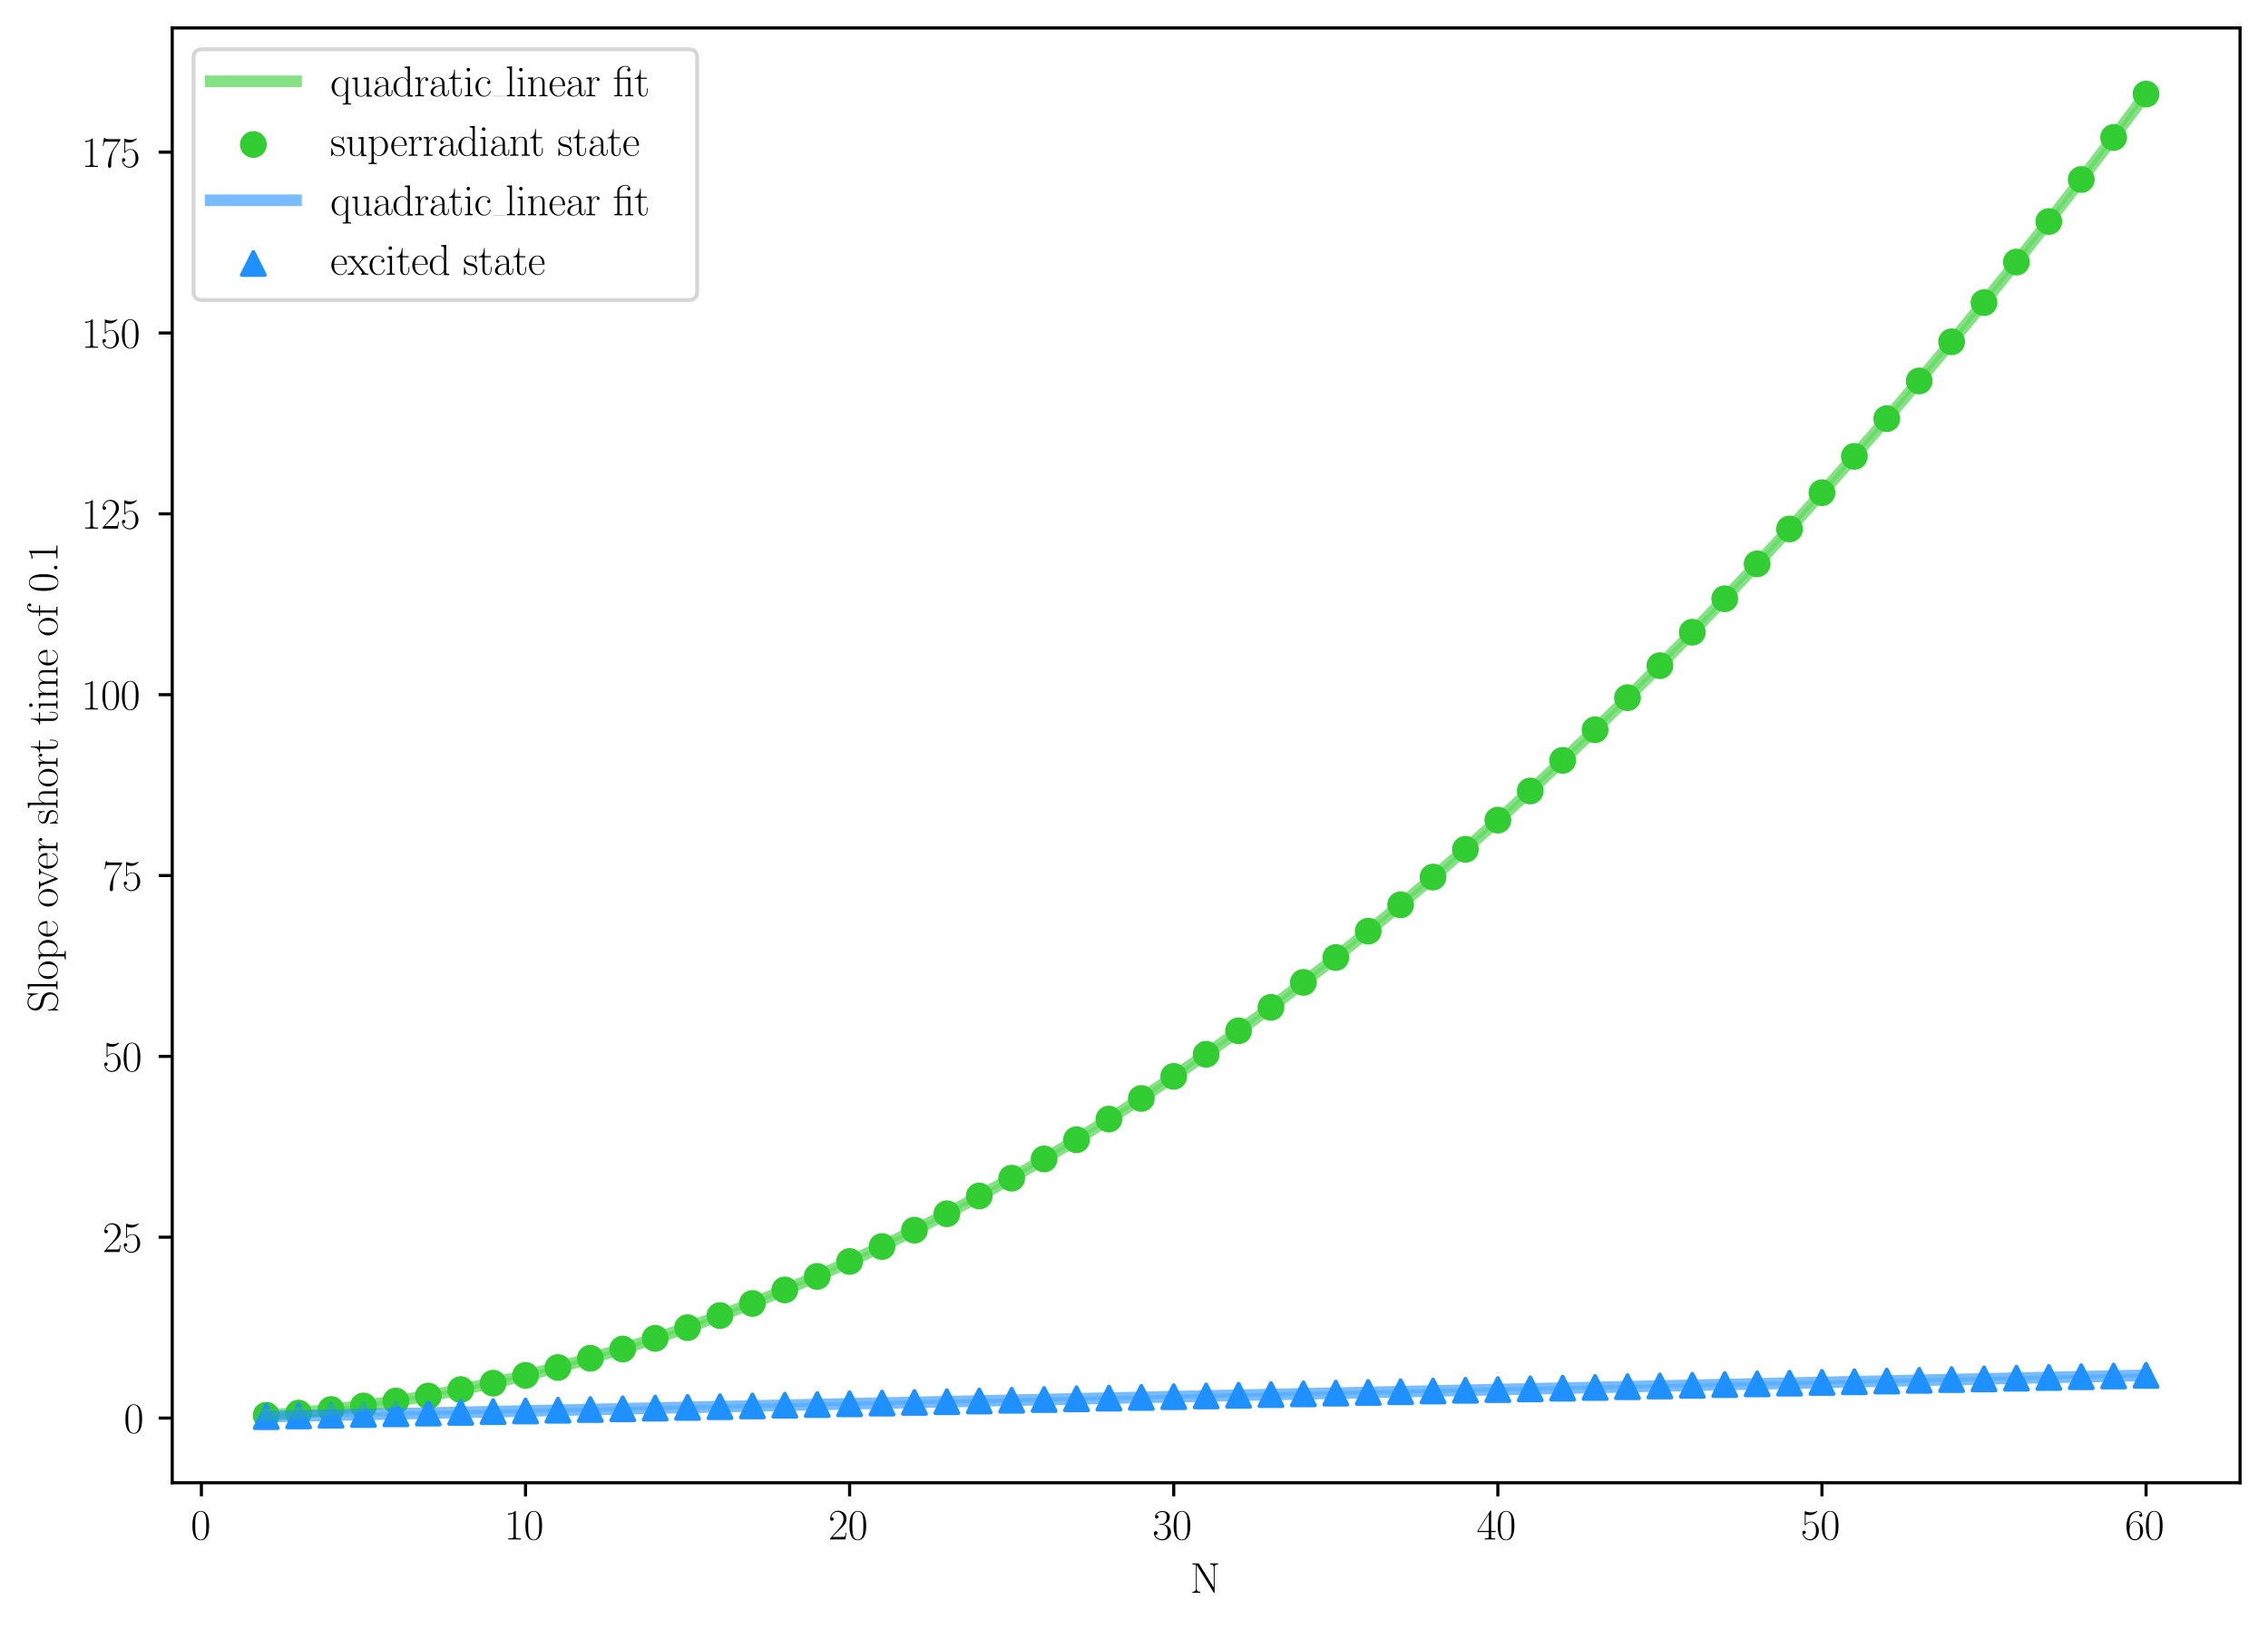 <?xml version="1.0" encoding="utf-8" standalone="no"?>
<!DOCTYPE svg PUBLIC "-//W3C//DTD SVG 1.1//EN"
  "http://www.w3.org/Graphics/SVG/1.1/DTD/svg11.dtd">
<svg xmlns:xlink="http://www.w3.org/1999/xlink" width="584.4pt" height="419.828pt" viewBox="0 0 584.4 419.828" xmlns="http://www.w3.org/2000/svg" version="1.1">
 <defs>
  <style type="text/css">*{stroke-linejoin: round; stroke-linecap: butt}</style>
 </defs>
 <g id="figure_1">
  <g id="patch_1">
   <path d="M 0 419.828 
L 584.4 419.828 
L 584.4 0 
L 0 0 
z
" style="fill: #ffffff"/>
  </g>
  <g id="axes_1">
   <g id="patch_2">
    <path d="M 44.38 382.146 
L 577.2 382.146 
L 577.2 7.2 
L 44.38 7.2 
z
" style="fill: #ffffff"/>
   </g>
   <g id="FillBetweenPolyCollection_1">
    <defs>
     <path id="mf7223b89c9" d="M 68.599 -55.085 
L 68.599 -55.087 
L 76.95 -55.727 
L 85.302 -56.549 
L 93.653 -57.556 
L 102.004 -58.746 
L 110.356 -60.119 
L 118.707 -61.677 
L 127.059 -63.417 
L 135.41 -65.341 
L 143.761 -67.449 
L 152.113 -69.74 
L 160.464 -72.215 
L 168.816 -74.873 
L 177.167 -77.715 
L 185.518 -80.74 
L 193.87 -83.949 
L 202.221 -87.342 
L 210.573 -90.918 
L 218.924 -94.677 
L 227.275 -98.62 
L 235.627 -102.747 
L 243.978 -107.057 
L 252.33 -111.551 
L 260.681 -116.228 
L 269.033 -121.089 
L 277.384 -126.133 
L 285.735 -131.361 
L 294.087 -136.772 
L 302.438 -142.367 
L 310.79 -148.146 
L 319.141 -154.108 
L 327.492 -160.253 
L 335.844 -166.582 
L 344.195 -173.095 
L 352.547 -179.791 
L 360.898 -186.671 
L 369.249 -193.734 
L 377.601 -200.981 
L 385.952 -208.411 
L 394.304 -216.025 
L 402.655 -223.822 
L 411.006 -231.803 
L 419.358 -239.968 
L 427.709 -248.316 
L 436.061 -256.847 
L 444.412 -265.563 
L 452.764 -274.461 
L 461.115 -283.543 
L 469.466 -292.809 
L 477.818 -302.258 
L 486.169 -311.891 
L 494.521 -321.708 
L 502.872 -331.708 
L 511.223 -341.891 
L 519.575 -352.258 
L 527.926 -362.809 
L 536.278 -373.543 
L 544.629 -384.46 
L 552.98 -395.561 
L 552.98 -395.55 
L 552.98 -395.55 
L 544.629 -384.449 
L 536.278 -373.532 
L 527.926 -362.798 
L 519.575 -352.247 
L 511.223 -341.88 
L 502.872 -331.697 
L 494.521 -321.697 
L 486.169 -311.881 
L 477.818 -302.248 
L 469.466 -292.799 
L 461.115 -283.533 
L 452.764 -274.451 
L 444.412 -265.553 
L 436.061 -256.838 
L 427.709 -248.306 
L 419.358 -239.958 
L 411.006 -231.794 
L 402.655 -223.813 
L 394.304 -216.016 
L 385.952 -208.402 
L 377.601 -200.972 
L 369.249 -193.725 
L 360.898 -186.662 
L 352.547 -179.782 
L 344.195 -173.086 
L 335.844 -166.574 
L 327.492 -160.245 
L 319.141 -154.099 
L 310.79 -148.138 
L 302.438 -142.359 
L 294.087 -136.764 
L 285.735 -131.353 
L 277.384 -126.126 
L 269.033 -121.081 
L 260.681 -116.221 
L 252.33 -111.544 
L 243.978 -107.05 
L 235.627 -102.74 
L 227.275 -98.614 
L 218.924 -94.671 
L 210.573 -90.911 
L 202.221 -87.336 
L 193.87 -83.943 
L 185.518 -80.735 
L 177.167 -77.709 
L 168.816 -74.868 
L 160.464 -72.21 
L 152.113 -69.735 
L 143.761 -67.444 
L 135.41 -65.337 
L 127.059 -63.413 
L 118.707 -61.673 
L 110.356 -60.116 
L 102.004 -58.742 
L 93.653 -57.553 
L 85.302 -56.547 
L 76.95 -55.724 
L 68.599 -55.085 
z
" style="stroke: #32cd32; stroke-opacity: 0.3"/>
    </defs>
    <g clip-path="url(#pefbab91ac9)">
     <use xlink:href="#mf7223b89c9" x="0" y="419.828" style="fill: #32cd32; fill-opacity: 0.3; stroke: #32cd32; stroke-opacity: 0.3"/>
    </g>
   </g>
   <g id="PathCollection_1">
    <defs>
     <path id="mcae140cbb4" d="M 0 2.958 
C 0.784 2.958 1.537 2.646 2.092 2.092 
C 2.646 1.537 2.958 0.784 2.958 0 
C 2.958 -0.784 2.646 -1.537 2.092 -2.092 
C 1.537 -2.646 0.784 -2.958 0 -2.958 
C -0.784 -2.958 -1.537 -2.646 -2.092 -2.092 
C -2.646 -1.537 -2.958 -0.784 -2.958 0 
C -2.958 0.784 -2.646 1.537 -2.092 2.092 
C -1.537 2.646 -0.784 2.958 0 2.958 
z
" style="stroke: #32cd32"/>
    </defs>
    <g clip-path="url(#pefbab91ac9)">
     <use xlink:href="#mcae140cbb4" x="68.599" y="364.736" style="fill: #32cd32; stroke: #32cd32"/>
     <use xlink:href="#mcae140cbb4" x="76.95" y="364.186" style="fill: #32cd32; stroke: #32cd32"/>
     <use xlink:href="#mcae140cbb4" x="85.302" y="363.268" style="fill: #32cd32; stroke: #32cd32"/>
     <use xlink:href="#mcae140cbb4" x="93.653" y="362.351" style="fill: #32cd32; stroke: #32cd32"/>
     <use xlink:href="#mcae140cbb4" x="102.004" y="361.067" style="fill: #32cd32; stroke: #32cd32"/>
     <use xlink:href="#mcae140cbb4" x="110.356" y="359.783" style="fill: #32cd32; stroke: #32cd32"/>
     <use xlink:href="#mcae140cbb4" x="118.707" y="358.132" style="fill: #32cd32; stroke: #32cd32"/>
     <use xlink:href="#mcae140cbb4" x="127.059" y="356.48" style="fill: #32cd32; stroke: #32cd32"/>
     <use xlink:href="#mcae140cbb4" x="135.41" y="354.463" style="fill: #32cd32; stroke: #32cd32"/>
     <use xlink:href="#mcae140cbb4" x="143.761" y="352.444" style="fill: #32cd32; stroke: #32cd32"/>
     <use xlink:href="#mcae140cbb4" x="152.113" y="350.06" style="fill: #32cd32; stroke: #32cd32"/>
     <use xlink:href="#mcae140cbb4" x="160.464" y="347.675" style="fill: #32cd32; stroke: #32cd32"/>
     <use xlink:href="#mcae140cbb4" x="168.816" y="344.923" style="fill: #32cd32; stroke: #32cd32"/>
     <use xlink:href="#mcae140cbb4" x="177.167" y="342.171" style="fill: #32cd32; stroke: #32cd32"/>
     <use xlink:href="#mcae140cbb4" x="185.518" y="339.052" style="fill: #32cd32; stroke: #32cd32"/>
     <use xlink:href="#mcae140cbb4" x="193.87" y="335.933" style="fill: #32cd32; stroke: #32cd32"/>
     <use xlink:href="#mcae140cbb4" x="202.221" y="332.448" style="fill: #32cd32; stroke: #32cd32"/>
     <use xlink:href="#mcae140cbb4" x="210.573" y="328.962" style="fill: #32cd32; stroke: #32cd32"/>
     <use xlink:href="#mcae140cbb4" x="218.924" y="325.11" style="fill: #32cd32; stroke: #32cd32"/>
     <use xlink:href="#mcae140cbb4" x="227.275" y="321.257" style="fill: #32cd32; stroke: #32cd32"/>
     <use xlink:href="#mcae140cbb4" x="235.627" y="317.038" style="fill: #32cd32; stroke: #32cd32"/>
     <use xlink:href="#mcae140cbb4" x="243.978" y="312.818" style="fill: #32cd32; stroke: #32cd32"/>
     <use xlink:href="#mcae140cbb4" x="252.33" y="308.232" style="fill: #32cd32; stroke: #32cd32"/>
     <use xlink:href="#mcae140cbb4" x="260.681" y="303.645" style="fill: #32cd32; stroke: #32cd32"/>
     <use xlink:href="#mcae140cbb4" x="269.033" y="298.692" style="fill: #32cd32; stroke: #32cd32"/>
     <use xlink:href="#mcae140cbb4" x="277.384" y="293.739" style="fill: #32cd32; stroke: #32cd32"/>
     <use xlink:href="#mcae140cbb4" x="285.735" y="288.419" style="fill: #32cd32; stroke: #32cd32"/>
     <use xlink:href="#mcae140cbb4" x="294.087" y="283.099" style="fill: #32cd32; stroke: #32cd32"/>
     <use xlink:href="#mcae140cbb4" x="302.438" y="277.411" style="fill: #32cd32; stroke: #32cd32"/>
     <use xlink:href="#mcae140cbb4" x="310.79" y="271.724" style="fill: #32cd32; stroke: #32cd32"/>
     <use xlink:href="#mcae140cbb4" x="319.141" y="265.67" style="fill: #32cd32; stroke: #32cd32"/>
     <use xlink:href="#mcae140cbb4" x="327.492" y="259.616" style="fill: #32cd32; stroke: #32cd32"/>
     <use xlink:href="#mcae140cbb4" x="335.844" y="253.195" style="fill: #32cd32; stroke: #32cd32"/>
     <use xlink:href="#mcae140cbb4" x="344.195" y="246.774" style="fill: #32cd32; stroke: #32cd32"/>
     <use xlink:href="#mcae140cbb4" x="352.547" y="239.986" style="fill: #32cd32; stroke: #32cd32"/>
     <use xlink:href="#mcae140cbb4" x="360.898" y="233.199" style="fill: #32cd32; stroke: #32cd32"/>
     <use xlink:href="#mcae140cbb4" x="369.249" y="226.044" style="fill: #32cd32; stroke: #32cd32"/>
     <use xlink:href="#mcae140cbb4" x="377.601" y="218.889" style="fill: #32cd32; stroke: #32cd32"/>
     <use xlink:href="#mcae140cbb4" x="385.952" y="211.367" style="fill: #32cd32; stroke: #32cd32"/>
     <use xlink:href="#mcae140cbb4" x="394.304" y="203.846" style="fill: #32cd32; stroke: #32cd32"/>
     <use xlink:href="#mcae140cbb4" x="402.655" y="195.957" style="fill: #32cd32; stroke: #32cd32"/>
     <use xlink:href="#mcae140cbb4" x="411.006" y="188.069" style="fill: #32cd32; stroke: #32cd32"/>
     <use xlink:href="#mcae140cbb4" x="419.358" y="179.813" style="fill: #32cd32; stroke: #32cd32"/>
     <use xlink:href="#mcae140cbb4" x="427.709" y="171.558" style="fill: #32cd32; stroke: #32cd32"/>
     <use xlink:href="#mcae140cbb4" x="436.061" y="162.935" style="fill: #32cd32; stroke: #32cd32"/>
     <use xlink:href="#mcae140cbb4" x="444.412" y="154.313" style="fill: #32cd32; stroke: #32cd32"/>
     <use xlink:href="#mcae140cbb4" x="452.764" y="145.323" style="fill: #32cd32; stroke: #32cd32"/>
     <use xlink:href="#mcae140cbb4" x="461.115" y="136.335" style="fill: #32cd32; stroke: #32cd32"/>
     <use xlink:href="#mcae140cbb4" x="469.466" y="126.978" style="fill: #32cd32; stroke: #32cd32"/>
     <use xlink:href="#mcae140cbb4" x="477.818" y="117.622" style="fill: #32cd32; stroke: #32cd32"/>
     <use xlink:href="#mcae140cbb4" x="486.169" y="107.899" style="fill: #32cd32; stroke: #32cd32"/>
     <use xlink:href="#mcae140cbb4" x="494.521" y="98.176" style="fill: #32cd32; stroke: #32cd32"/>
     <use xlink:href="#mcae140cbb4" x="502.872" y="88.085" style="fill: #32cd32; stroke: #32cd32"/>
     <use xlink:href="#mcae140cbb4" x="511.223" y="77.996" style="fill: #32cd32; stroke: #32cd32"/>
     <use xlink:href="#mcae140cbb4" x="519.575" y="67.538" style="fill: #32cd32; stroke: #32cd32"/>
     <use xlink:href="#mcae140cbb4" x="527.926" y="57.082" style="fill: #32cd32; stroke: #32cd32"/>
     <use xlink:href="#mcae140cbb4" x="536.278" y="46.258" style="fill: #32cd32; stroke: #32cd32"/>
     <use xlink:href="#mcae140cbb4" x="544.629" y="35.435" style="fill: #32cd32; stroke: #32cd32"/>
     <use xlink:href="#mcae140cbb4" x="552.98" y="24.243" style="fill: #32cd32; stroke: #32cd32"/>
    </g>
   </g>
   <g id="FillBetweenPolyCollection_2">
    <defs>
     <path id="m7faecd7634" d="M 68.599 -54.725 
L 68.599 -54.725 
L 76.95 -54.909 
L 85.302 -55.093 
L 93.653 -55.276 
L 102.004 -55.46 
L 110.356 -55.643 
L 118.707 -55.827 
L 127.059 -56.011 
L 135.41 -56.194 
L 143.761 -56.378 
L 152.113 -56.562 
L 160.464 -56.745 
L 168.816 -56.929 
L 177.167 -57.112 
L 185.518 -57.296 
L 193.87 -57.48 
L 202.221 -57.663 
L 210.573 -57.847 
L 218.924 -58.03 
L 227.275 -58.214 
L 235.627 -58.398 
L 243.978 -58.581 
L 252.33 -58.765 
L 260.681 -58.948 
L 269.033 -59.132 
L 277.384 -59.316 
L 285.735 -59.499 
L 294.087 -59.683 
L 302.438 -59.866 
L 310.79 -60.05 
L 319.141 -60.234 
L 327.492 -60.417 
L 335.844 -60.601 
L 344.195 -60.784 
L 352.547 -60.968 
L 360.898 -61.152 
L 369.249 -61.335 
L 377.601 -61.519 
L 385.952 -61.702 
L 394.304 -61.886 
L 402.655 -62.069 
L 411.006 -62.253 
L 419.358 -62.437 
L 427.709 -62.62 
L 436.061 -62.804 
L 444.412 -62.987 
L 452.764 -63.171 
L 461.115 -63.355 
L 469.466 -63.538 
L 477.818 -63.722 
L 486.169 -63.905 
L 494.521 -64.089 
L 502.872 -64.273 
L 511.223 -64.456 
L 519.575 -64.64 
L 527.926 -64.823 
L 536.278 -65.007 
L 544.629 -65.191 
L 552.98 -65.374 
L 552.98 -65.374 
L 552.98 -65.374 
L 544.629 -65.191 
L 536.278 -65.007 
L 527.926 -64.823 
L 519.575 -64.64 
L 511.223 -64.456 
L 502.872 -64.273 
L 494.521 -64.089 
L 486.169 -63.905 
L 477.818 -63.722 
L 469.466 -63.538 
L 461.115 -63.355 
L 452.764 -63.171 
L 444.412 -62.987 
L 436.061 -62.804 
L 427.709 -62.62 
L 419.358 -62.437 
L 411.006 -62.253 
L 402.655 -62.069 
L 394.304 -61.886 
L 385.952 -61.702 
L 377.601 -61.519 
L 369.249 -61.335 
L 360.898 -61.152 
L 352.547 -60.968 
L 344.195 -60.784 
L 335.844 -60.601 
L 327.492 -60.417 
L 319.141 -60.234 
L 310.79 -60.05 
L 302.438 -59.866 
L 294.087 -59.683 
L 285.735 -59.499 
L 277.384 -59.316 
L 269.033 -59.132 
L 260.681 -58.948 
L 252.33 -58.765 
L 243.978 -58.581 
L 235.627 -58.398 
L 227.275 -58.214 
L 218.924 -58.03 
L 210.573 -57.847 
L 202.221 -57.663 
L 193.87 -57.48 
L 185.518 -57.296 
L 177.167 -57.112 
L 168.816 -56.929 
L 160.464 -56.745 
L 152.113 -56.562 
L 143.761 -56.378 
L 135.41 -56.194 
L 127.059 -56.011 
L 118.707 -55.827 
L 110.356 -55.643 
L 102.004 -55.46 
L 93.653 -55.276 
L 85.302 -55.093 
L 76.95 -54.909 
L 68.599 -54.725 
z
" style="stroke: #1e90ff; stroke-opacity: 0.3"/>
    </defs>
    <g clip-path="url(#pefbab91ac9)">
     <use xlink:href="#m7faecd7634" x="0" y="419.828" style="fill: #1e90ff; fill-opacity: 0.3; stroke: #1e90ff; stroke-opacity: 0.3"/>
    </g>
   </g>
   <g id="PathCollection_2">
    <defs>
     <path id="m0bb53b92ce" d="M 0 -2.958 
L -2.958 2.958 
L 2.958 2.958 
z
" style="stroke: #1e90ff"/>
    </defs>
    <g clip-path="url(#pefbab91ac9)">
     <use xlink:href="#m0bb53b92ce" x="68.599" y="365.103" style="fill: #1e90ff; stroke: #1e90ff"/>
     <use xlink:href="#m0bb53b92ce" x="76.95" y="364.919" style="fill: #1e90ff; stroke: #1e90ff"/>
     <use xlink:href="#m0bb53b92ce" x="85.302" y="364.735" style="fill: #1e90ff; stroke: #1e90ff"/>
     <use xlink:href="#m0bb53b92ce" x="93.653" y="364.552" style="fill: #1e90ff; stroke: #1e90ff"/>
     <use xlink:href="#m0bb53b92ce" x="102.004" y="364.368" style="fill: #1e90ff; stroke: #1e90ff"/>
     <use xlink:href="#m0bb53b92ce" x="110.356" y="364.185" style="fill: #1e90ff; stroke: #1e90ff"/>
     <use xlink:href="#m0bb53b92ce" x="118.707" y="364.001" style="fill: #1e90ff; stroke: #1e90ff"/>
     <use xlink:href="#m0bb53b92ce" x="127.059" y="363.817" style="fill: #1e90ff; stroke: #1e90ff"/>
     <use xlink:href="#m0bb53b92ce" x="135.41" y="363.634" style="fill: #1e90ff; stroke: #1e90ff"/>
     <use xlink:href="#m0bb53b92ce" x="143.761" y="363.45" style="fill: #1e90ff; stroke: #1e90ff"/>
     <use xlink:href="#m0bb53b92ce" x="152.113" y="363.267" style="fill: #1e90ff; stroke: #1e90ff"/>
     <use xlink:href="#m0bb53b92ce" x="160.464" y="363.083" style="fill: #1e90ff; stroke: #1e90ff"/>
     <use xlink:href="#m0bb53b92ce" x="168.816" y="362.899" style="fill: #1e90ff; stroke: #1e90ff"/>
     <use xlink:href="#m0bb53b92ce" x="177.167" y="362.716" style="fill: #1e90ff; stroke: #1e90ff"/>
     <use xlink:href="#m0bb53b92ce" x="185.518" y="362.532" style="fill: #1e90ff; stroke: #1e90ff"/>
     <use xlink:href="#m0bb53b92ce" x="193.87" y="362.349" style="fill: #1e90ff; stroke: #1e90ff"/>
     <use xlink:href="#m0bb53b92ce" x="202.221" y="362.165" style="fill: #1e90ff; stroke: #1e90ff"/>
     <use xlink:href="#m0bb53b92ce" x="210.573" y="361.981" style="fill: #1e90ff; stroke: #1e90ff"/>
     <use xlink:href="#m0bb53b92ce" x="218.924" y="361.798" style="fill: #1e90ff; stroke: #1e90ff"/>
     <use xlink:href="#m0bb53b92ce" x="227.275" y="361.614" style="fill: #1e90ff; stroke: #1e90ff"/>
     <use xlink:href="#m0bb53b92ce" x="235.627" y="361.431" style="fill: #1e90ff; stroke: #1e90ff"/>
     <use xlink:href="#m0bb53b92ce" x="243.978" y="361.247" style="fill: #1e90ff; stroke: #1e90ff"/>
     <use xlink:href="#m0bb53b92ce" x="252.33" y="361.063" style="fill: #1e90ff; stroke: #1e90ff"/>
     <use xlink:href="#m0bb53b92ce" x="260.681" y="360.88" style="fill: #1e90ff; stroke: #1e90ff"/>
     <use xlink:href="#m0bb53b92ce" x="269.033" y="360.696" style="fill: #1e90ff; stroke: #1e90ff"/>
     <use xlink:href="#m0bb53b92ce" x="277.384" y="360.513" style="fill: #1e90ff; stroke: #1e90ff"/>
     <use xlink:href="#m0bb53b92ce" x="285.735" y="360.329" style="fill: #1e90ff; stroke: #1e90ff"/>
     <use xlink:href="#m0bb53b92ce" x="294.087" y="360.145" style="fill: #1e90ff; stroke: #1e90ff"/>
     <use xlink:href="#m0bb53b92ce" x="302.438" y="359.962" style="fill: #1e90ff; stroke: #1e90ff"/>
     <use xlink:href="#m0bb53b92ce" x="310.79" y="359.778" style="fill: #1e90ff; stroke: #1e90ff"/>
     <use xlink:href="#m0bb53b92ce" x="319.141" y="359.595" style="fill: #1e90ff; stroke: #1e90ff"/>
     <use xlink:href="#m0bb53b92ce" x="327.492" y="359.411" style="fill: #1e90ff; stroke: #1e90ff"/>
     <use xlink:href="#m0bb53b92ce" x="335.844" y="359.227" style="fill: #1e90ff; stroke: #1e90ff"/>
     <use xlink:href="#m0bb53b92ce" x="344.195" y="359.044" style="fill: #1e90ff; stroke: #1e90ff"/>
     <use xlink:href="#m0bb53b92ce" x="352.547" y="358.86" style="fill: #1e90ff; stroke: #1e90ff"/>
     <use xlink:href="#m0bb53b92ce" x="360.898" y="358.677" style="fill: #1e90ff; stroke: #1e90ff"/>
     <use xlink:href="#m0bb53b92ce" x="369.249" y="358.493" style="fill: #1e90ff; stroke: #1e90ff"/>
     <use xlink:href="#m0bb53b92ce" x="377.601" y="358.309" style="fill: #1e90ff; stroke: #1e90ff"/>
     <use xlink:href="#m0bb53b92ce" x="385.952" y="358.126" style="fill: #1e90ff; stroke: #1e90ff"/>
     <use xlink:href="#m0bb53b92ce" x="394.304" y="357.942" style="fill: #1e90ff; stroke: #1e90ff"/>
     <use xlink:href="#m0bb53b92ce" x="402.655" y="357.759" style="fill: #1e90ff; stroke: #1e90ff"/>
     <use xlink:href="#m0bb53b92ce" x="411.006" y="357.575" style="fill: #1e90ff; stroke: #1e90ff"/>
     <use xlink:href="#m0bb53b92ce" x="419.358" y="357.391" style="fill: #1e90ff; stroke: #1e90ff"/>
     <use xlink:href="#m0bb53b92ce" x="427.709" y="357.208" style="fill: #1e90ff; stroke: #1e90ff"/>
     <use xlink:href="#m0bb53b92ce" x="436.061" y="357.024" style="fill: #1e90ff; stroke: #1e90ff"/>
     <use xlink:href="#m0bb53b92ce" x="444.412" y="356.841" style="fill: #1e90ff; stroke: #1e90ff"/>
     <use xlink:href="#m0bb53b92ce" x="452.764" y="356.657" style="fill: #1e90ff; stroke: #1e90ff"/>
     <use xlink:href="#m0bb53b92ce" x="461.115" y="356.473" style="fill: #1e90ff; stroke: #1e90ff"/>
     <use xlink:href="#m0bb53b92ce" x="469.466" y="356.29" style="fill: #1e90ff; stroke: #1e90ff"/>
     <use xlink:href="#m0bb53b92ce" x="477.818" y="356.106" style="fill: #1e90ff; stroke: #1e90ff"/>
     <use xlink:href="#m0bb53b92ce" x="486.169" y="355.923" style="fill: #1e90ff; stroke: #1e90ff"/>
     <use xlink:href="#m0bb53b92ce" x="494.521" y="355.739" style="fill: #1e90ff; stroke: #1e90ff"/>
     <use xlink:href="#m0bb53b92ce" x="502.872" y="355.555" style="fill: #1e90ff; stroke: #1e90ff"/>
     <use xlink:href="#m0bb53b92ce" x="511.223" y="355.372" style="fill: #1e90ff; stroke: #1e90ff"/>
     <use xlink:href="#m0bb53b92ce" x="519.575" y="355.188" style="fill: #1e90ff; stroke: #1e90ff"/>
     <use xlink:href="#m0bb53b92ce" x="527.926" y="355.005" style="fill: #1e90ff; stroke: #1e90ff"/>
     <use xlink:href="#m0bb53b92ce" x="536.278" y="354.821" style="fill: #1e90ff; stroke: #1e90ff"/>
     <use xlink:href="#m0bb53b92ce" x="544.629" y="354.637" style="fill: #1e90ff; stroke: #1e90ff"/>
     <use xlink:href="#m0bb53b92ce" x="552.98" y="354.454" style="fill: #1e90ff; stroke: #1e90ff"/>
    </g>
   </g>
   <g id="matplotlib.axis_1">
    <g id="xtick_1">
     <g id="line2d_1">
      <defs>
       <path id="m7bd28f4cdd" d="M 0 0 
L 0 3.5 
" style="stroke: #000000; stroke-width: 0.8"/>
      </defs>
      <g>
       <use xlink:href="#m7bd28f4cdd" x="51.896" y="382.146" style="stroke: #000000; stroke-width: 0.8"/>
      </g>
     </g>
     <g id="text_1">
      <!-- $\mathdefault{0}$ -->
      <g transform="translate(49.156 396.756) scale(0.11 -0.11)">
       <defs>
        <path id="CMR17-30" d="M 2688 2025 
C 2688 2416 2682 3080 2413 3591 
C 2176 4039 1798 4198 1466 4198 
C 1158 4198 768 4058 525 3597 
C 269 3118 243 2524 243 2025 
C 243 1661 250 1106 448 619 
C 723 -39 1216 -128 1466 -128 
C 1760 -128 2208 -7 2470 600 
C 2662 1042 2688 1559 2688 2025 
z
M 1466 -26 
C 1056 -26 813 325 723 812 
C 653 1188 653 1738 653 2096 
C 653 2588 653 2997 736 3387 
C 858 3929 1216 4096 1466 4096 
C 1728 4096 2067 3923 2189 3400 
C 2272 3036 2278 2607 2278 2096 
C 2278 1680 2278 1169 2202 792 
C 2067 95 1690 -26 1466 -26 
z
" transform="scale(0.016)"/>
       </defs>
       <use xlink:href="#CMR17-30" transform="scale(0.996)"/>
      </g>
     </g>
    </g>
    <g id="xtick_2">
     <g id="line2d_2">
      <g>
       <use xlink:href="#m7bd28f4cdd" x="135.41" y="382.146" style="stroke: #000000; stroke-width: 0.8"/>
      </g>
     </g>
     <g id="text_2">
      <!-- $\mathdefault{10}$ -->
      <g transform="translate(129.931 396.756) scale(0.11 -0.11)">
       <defs>
        <path id="CMR17-31" d="M 1702 4058 
C 1702 4192 1696 4192 1606 4192 
C 1357 3916 979 3827 621 3827 
C 602 3827 570 3827 563 3808 
C 557 3795 557 3782 557 3648 
C 755 3648 1088 3686 1344 3839 
L 1344 461 
C 1344 236 1331 160 781 160 
L 589 160 
L 589 0 
C 896 0 1216 0 1523 0 
C 1830 0 2150 0 2458 0 
L 2458 160 
L 2266 160 
C 1715 160 1702 230 1702 458 
L 1702 4058 
z
" transform="scale(0.016)"/>
       </defs>
       <use xlink:href="#CMR17-31" transform="scale(0.996)"/>
       <use xlink:href="#CMR17-30" transform="translate(45.69 0) scale(0.996)"/>
      </g>
     </g>
    </g>
    <g id="xtick_3">
     <g id="line2d_3">
      <g>
       <use xlink:href="#m7bd28f4cdd" x="218.924" y="382.146" style="stroke: #000000; stroke-width: 0.8"/>
      </g>
     </g>
     <g id="text_3">
      <!-- $\mathdefault{20}$ -->
      <g transform="translate(213.445 396.756) scale(0.11 -0.11)">
       <defs>
        <path id="CMR17-32" d="M 2669 989 
L 2554 989 
C 2490 536 2438 459 2413 420 
C 2381 369 1920 369 1830 369 
L 602 369 
C 832 619 1280 1072 1824 1597 
C 2214 1967 2669 2402 2669 3035 
C 2669 3790 2067 4224 1395 4224 
C 691 4224 262 3604 262 3030 
C 262 2780 448 2748 525 2748 
C 589 2748 781 2787 781 3010 
C 781 3207 614 3264 525 3264 
C 486 3264 448 3258 422 3245 
C 544 3790 915 4058 1306 4058 
C 1862 4058 2227 3617 2227 3035 
C 2227 2479 1901 2000 1536 1584 
L 262 146 
L 262 0 
L 2515 0 
L 2669 989 
z
" transform="scale(0.016)"/>
       </defs>
       <use xlink:href="#CMR17-32" transform="scale(0.996)"/>
       <use xlink:href="#CMR17-30" transform="translate(45.69 0) scale(0.996)"/>
      </g>
     </g>
    </g>
    <g id="xtick_4">
     <g id="line2d_4">
      <g>
       <use xlink:href="#m7bd28f4cdd" x="302.438" y="382.146" style="stroke: #000000; stroke-width: 0.8"/>
      </g>
     </g>
     <g id="text_4">
      <!-- $\mathdefault{30}$ -->
      <g transform="translate(296.959 396.756) scale(0.11 -0.11)">
       <defs>
        <path id="CMR17-33" d="M 1414 2157 
C 1984 2157 2234 1662 2234 1090 
C 2234 320 1824 25 1453 25 
C 1114 25 563 194 390 693 
C 422 680 454 680 486 680 
C 640 680 755 782 755 948 
C 755 1133 614 1216 486 1216 
C 378 1216 211 1165 211 926 
C 211 335 787 -128 1466 -128 
C 2176 -128 2720 430 2720 1085 
C 2720 1707 2208 2157 1600 2227 
C 2086 2328 2554 2756 2554 3329 
C 2554 3820 2048 4179 1472 4179 
C 890 4179 378 3829 378 3329 
C 378 3110 544 3072 627 3072 
C 762 3072 877 3155 877 3321 
C 877 3486 762 3569 627 3569 
C 602 3569 570 3569 544 3557 
C 730 3959 1235 4032 1459 4032 
C 1683 4032 2106 3925 2106 3320 
C 2106 3143 2080 2828 1862 2550 
C 1670 2304 1453 2304 1242 2284 
C 1210 2284 1062 2269 1037 2269 
C 992 2263 966 2257 966 2208 
C 966 2163 973 2157 1101 2157 
L 1414 2157 
z
" transform="scale(0.016)"/>
       </defs>
       <use xlink:href="#CMR17-33" transform="scale(0.996)"/>
       <use xlink:href="#CMR17-30" transform="translate(45.69 0) scale(0.996)"/>
      </g>
     </g>
    </g>
    <g id="xtick_5">
     <g id="line2d_5">
      <g>
       <use xlink:href="#m7bd28f4cdd" x="385.952" y="382.146" style="stroke: #000000; stroke-width: 0.8"/>
      </g>
     </g>
     <g id="text_5">
      <!-- $\mathdefault{40}$ -->
      <g transform="translate(380.473 396.756) scale(0.11 -0.11)">
       <defs>
        <path id="CMR17-34" d="M 2150 4122 
C 2150 4256 2144 4256 2029 4256 
L 128 1254 
L 128 1088 
L 1779 1088 
L 1779 457 
C 1779 224 1766 160 1318 160 
L 1197 160 
L 1197 0 
C 1402 0 1747 0 1965 0 
C 2182 0 2528 0 2733 0 
L 2733 160 
L 2611 160 
C 2163 160 2150 224 2150 457 
L 2150 1088 
L 2803 1088 
L 2803 1254 
L 2150 1254 
L 2150 4122 
z
M 1798 3703 
L 1798 1254 
L 256 1254 
L 1798 3703 
z
" transform="scale(0.016)"/>
       </defs>
       <use xlink:href="#CMR17-34" transform="scale(0.996)"/>
       <use xlink:href="#CMR17-30" transform="translate(45.69 0) scale(0.996)"/>
      </g>
     </g>
    </g>
    <g id="xtick_6">
     <g id="line2d_6">
      <g>
       <use xlink:href="#m7bd28f4cdd" x="469.466" y="382.146" style="stroke: #000000; stroke-width: 0.8"/>
      </g>
     </g>
     <g id="text_6">
      <!-- $\mathdefault{50}$ -->
      <g transform="translate(463.987 396.756) scale(0.11 -0.11)">
       <defs>
        <path id="CMR17-35" d="M 730 3692 
C 794 3666 1056 3584 1325 3584 
C 1920 3584 2246 3911 2432 4100 
C 2432 4157 2432 4192 2394 4192 
C 2387 4192 2374 4192 2323 4163 
C 2099 4058 1837 3973 1517 3973 
C 1325 3973 1037 3999 723 4139 
C 653 4171 640 4171 634 4171 
C 602 4171 595 4164 595 4037 
L 595 2203 
C 595 2089 595 2057 659 2057 
C 691 2057 704 2070 736 2114 
C 941 2401 1222 2522 1542 2522 
C 1766 2522 2246 2382 2246 1289 
C 2246 1085 2246 715 2054 421 
C 1894 159 1645 25 1370 25 
C 947 25 518 320 403 814 
C 429 807 480 795 506 795 
C 589 795 749 840 749 1038 
C 749 1210 627 1280 506 1280 
C 358 1280 262 1190 262 1011 
C 262 454 704 -128 1382 -128 
C 2042 -128 2669 440 2669 1264 
C 2669 2030 2170 2624 1549 2624 
C 1222 2624 947 2503 730 2274 
L 730 3692 
z
" transform="scale(0.016)"/>
       </defs>
       <use xlink:href="#CMR17-35" transform="scale(0.996)"/>
       <use xlink:href="#CMR17-30" transform="translate(45.69 0) scale(0.996)"/>
      </g>
     </g>
    </g>
    <g id="xtick_7">
     <g id="line2d_7">
      <g>
       <use xlink:href="#m7bd28f4cdd" x="552.98" y="382.146" style="stroke: #000000; stroke-width: 0.8"/>
      </g>
     </g>
     <g id="text_7">
      <!-- $\mathdefault{60}$ -->
      <g transform="translate(547.501 396.756) scale(0.11 -0.11)">
       <defs>
        <path id="CMR17-36" d="M 678 2176 
C 678 3690 1395 4032 1811 4032 
C 1946 4032 2272 4009 2400 3776 
C 2298 3776 2106 3776 2106 3553 
C 2106 3381 2246 3323 2336 3323 
C 2394 3323 2566 3348 2566 3560 
C 2566 3954 2246 4179 1805 4179 
C 1043 4179 243 3390 243 1984 
C 243 253 966 -128 1478 -128 
C 2099 -128 2688 427 2688 1283 
C 2688 2081 2170 2662 1517 2662 
C 1126 2662 838 2407 678 1960 
L 678 2176 
z
M 1478 25 
C 691 25 691 1200 691 1436 
C 691 1896 909 2560 1504 2560 
C 1613 2560 1926 2560 2138 2120 
C 2253 1870 2253 1609 2253 1289 
C 2253 944 2253 690 2118 434 
C 1978 171 1773 25 1478 25 
z
" transform="scale(0.016)"/>
       </defs>
       <use xlink:href="#CMR17-36" transform="scale(0.996)"/>
       <use xlink:href="#CMR17-30" transform="translate(45.69 0) scale(0.996)"/>
      </g>
     </g>
    </g>
    <g id="text_8">
     <!-- N -->
     <g transform="translate(306.68 410.497) scale(0.11 -0.11)">
      <defs>
       <path id="CMR17-4e" d="M 1312 4250 
C 1267 4320 1261 4320 1139 4320 
L 326 4320 
L 326 4160 
L 448 4160 
C 704 4160 819 4129 838 4122 
L 838 610 
C 838 451 838 153 326 153 
L 326 -13 
C 474 0 742 0 902 0 
C 1062 0 1331 0 1478 -13 
L 1478 153 
C 966 153 966 451 966 610 
L 966 4033 
C 1011 3995 1011 3982 1056 3919 
L 3430 76 
C 3475 0 3494 0 3526 0 
C 3590 0 3590 19 3590 139 
L 3590 3705 
C 3590 3863 3590 4160 4102 4160 
L 4102 4326 
C 3955 4320 3686 4320 3526 4320 
C 3366 4320 3098 4320 2950 4326 
L 2950 4160 
C 3462 4160 3462 3862 3462 3703 
L 3462 763 
L 1312 4250 
z
" transform="scale(0.016)"/>
      </defs>
      <use xlink:href="#CMR17-4e" transform="scale(0.996)"/>
     </g>
    </g>
   </g>
   <g id="matplotlib.axis_2">
    <g id="ytick_1">
     <g id="line2d_8">
      <defs>
       <path id="ma0609ad831" d="M 0 0 
L -3.5 0 
" style="stroke: #000000; stroke-width: 0.8"/>
      </defs>
      <g>
       <use xlink:href="#ma0609ad831" x="44.38" y="365.47" style="stroke: #000000; stroke-width: 0.8"/>
      </g>
     </g>
     <g id="text_9">
      <!-- $\mathdefault{0}$ -->
      <g transform="translate(31.9 369.275) scale(0.11 -0.11)">
       <use xlink:href="#CMR17-30" transform="scale(0.996)"/>
      </g>
     </g>
    </g>
    <g id="ytick_2">
     <g id="line2d_9">
      <g>
       <use xlink:href="#ma0609ad831" x="44.38" y="318.861" style="stroke: #000000; stroke-width: 0.8"/>
      </g>
     </g>
     <g id="text_10">
      <!-- $\mathdefault{25}$ -->
      <g transform="translate(26.421 322.666) scale(0.11 -0.11)">
       <use xlink:href="#CMR17-32" transform="scale(0.996)"/>
       <use xlink:href="#CMR17-35" transform="translate(45.69 0) scale(0.996)"/>
      </g>
     </g>
    </g>
    <g id="ytick_3">
     <g id="line2d_10">
      <g>
       <use xlink:href="#ma0609ad831" x="44.38" y="272.252" style="stroke: #000000; stroke-width: 0.8"/>
      </g>
     </g>
     <g id="text_11">
      <!-- $\mathdefault{50}$ -->
      <g transform="translate(26.421 276.058) scale(0.11 -0.11)">
       <use xlink:href="#CMR17-35" transform="scale(0.996)"/>
       <use xlink:href="#CMR17-30" transform="translate(45.69 0) scale(0.996)"/>
      </g>
     </g>
    </g>
    <g id="ytick_4">
     <g id="line2d_11">
      <g>
       <use xlink:href="#ma0609ad831" x="44.38" y="225.644" style="stroke: #000000; stroke-width: 0.8"/>
      </g>
     </g>
     <g id="text_12">
      <!-- $\mathdefault{75}$ -->
      <g transform="translate(26.421 229.449) scale(0.11 -0.11)">
       <defs>
        <path id="CMR17-37" d="M 2886 3941 
L 2886 4081 
L 1382 4081 
C 634 4081 621 4165 595 4288 
L 480 4288 
L 294 3094 
L 410 3094 
C 429 3215 474 3540 550 3661 
C 589 3712 1062 3712 1171 3712 
L 2579 3712 
L 1869 2661 
C 1395 1954 1069 999 1069 165 
C 1069 89 1069 -128 1299 -128 
C 1530 -128 1530 89 1530 171 
L 1530 465 
C 1530 1508 1709 2196 2003 2636 
L 2886 3941 
z
" transform="scale(0.016)"/>
       </defs>
       <use xlink:href="#CMR17-37" transform="scale(0.996)"/>
       <use xlink:href="#CMR17-35" transform="translate(45.69 0) scale(0.996)"/>
      </g>
     </g>
    </g>
    <g id="ytick_5">
     <g id="line2d_12">
      <g>
       <use xlink:href="#ma0609ad831" x="44.38" y="179.035" style="stroke: #000000; stroke-width: 0.8"/>
      </g>
     </g>
     <g id="text_13">
      <!-- $\mathdefault{100}$ -->
      <g transform="translate(20.941 182.84) scale(0.11 -0.11)">
       <use xlink:href="#CMR17-31" transform="scale(0.996)"/>
       <use xlink:href="#CMR17-30" transform="translate(45.69 0) scale(0.996)"/>
       <use xlink:href="#CMR17-30" transform="translate(91.381 0) scale(0.996)"/>
      </g>
     </g>
    </g>
    <g id="ytick_6">
     <g id="line2d_13">
      <g>
       <use xlink:href="#ma0609ad831" x="44.38" y="132.426" style="stroke: #000000; stroke-width: 0.8"/>
      </g>
     </g>
     <g id="text_14">
      <!-- $\mathdefault{125}$ -->
      <g transform="translate(20.941 136.231) scale(0.11 -0.11)">
       <use xlink:href="#CMR17-31" transform="scale(0.996)"/>
       <use xlink:href="#CMR17-32" transform="translate(45.69 0) scale(0.996)"/>
       <use xlink:href="#CMR17-35" transform="translate(91.381 0) scale(0.996)"/>
      </g>
     </g>
    </g>
    <g id="ytick_7">
     <g id="line2d_14">
      <g>
       <use xlink:href="#ma0609ad831" x="44.38" y="85.817" style="stroke: #000000; stroke-width: 0.8"/>
      </g>
     </g>
     <g id="text_15">
      <!-- $\mathdefault{150}$ -->
      <g transform="translate(20.941 89.623) scale(0.11 -0.11)">
       <use xlink:href="#CMR17-31" transform="scale(0.996)"/>
       <use xlink:href="#CMR17-35" transform="translate(45.69 0) scale(0.996)"/>
       <use xlink:href="#CMR17-30" transform="translate(91.381 0) scale(0.996)"/>
      </g>
     </g>
    </g>
    <g id="ytick_8">
     <g id="line2d_15">
      <g>
       <use xlink:href="#ma0609ad831" x="44.38" y="39.209" style="stroke: #000000; stroke-width: 0.8"/>
      </g>
     </g>
     <g id="text_16">
      <!-- $\mathdefault{175}$ -->
      <g transform="translate(20.941 43.014) scale(0.11 -0.11)">
       <use xlink:href="#CMR17-31" transform="scale(0.996)"/>
       <use xlink:href="#CMR17-37" transform="translate(45.69 0) scale(0.996)"/>
       <use xlink:href="#CMR17-35" transform="translate(91.381 0) scale(0.996)"/>
      </g>
     </g>
    </g>
    <g id="text_17">
     <!-- Slope over short time of 0.1 -->
     <g transform="translate(14.81 260.944) rotate(-90) scale(0.11 -0.11)">
      <defs>
       <path id="CMR17-53" d="M 2803 4290 
C 2803 4404 2797 4411 2758 4411 
C 2720 4411 2707 4385 2682 4328 
L 2490 3907 
C 2246 4257 1875 4416 1472 4416 
C 819 4416 294 3901 294 3253 
C 294 3056 339 2776 557 2510 
C 794 2218 1018 2167 1530 2033 
C 1722 1982 2042 1899 2106 1874 
C 2470 1722 2662 1341 2662 985 
C 2662 527 2336 38 1779 38 
C 1094 38 454 419 410 1311 
C 403 1413 397 1419 352 1419 
C 301 1419 294 1413 294 1285 
L 294 -1 
C 294 -115 301 -122 339 -122 
C 384 -122 397 -90 486 108 
C 493 127 493 140 614 381 
C 934 -39 1472 -128 1779 -128 
C 2477 -128 2970 451 2970 1124 
C 2970 1454 2848 1708 2778 1823 
C 2509 2230 2221 2306 1914 2382 
C 1869 2402 1856 2402 1498 2490 
C 1152 2579 1005 2624 845 2796 
C 666 2992 602 3196 602 3399 
C 602 3812 934 4263 1478 4263 
C 2157 4263 2579 3786 2675 2993 
C 2694 2878 2701 2872 2746 2872 
C 2803 2872 2803 2891 2803 2999 
L 2803 4290 
z
" transform="scale(0.016)"/>
       <path id="CMR17-6c" d="M 979 4396 
L 218 4326 
L 218 4160 
C 595 4160 653 4122 653 3817 
L 653 426 
C 653 184 627 153 218 153 
L 218 -13 
C 371 0 653 0 813 0 
C 979 0 1261 0 1414 -13 
L 1414 153 
C 1005 153 979 178 979 426 
L 979 4396 
z
" transform="scale(0.016)"/>
       <path id="CMR17-6f" d="M 2758 1356 
C 2758 2176 2163 2816 1466 2816 
C 768 2816 173 2176 173 1356 
C 173 551 768 -64 1466 -64 
C 2163 -64 2758 551 2758 1356 
z
M 1466 51 
C 1165 51 909 230 762 480 
C 602 767 582 1126 582 1408 
C 582 1677 595 2010 762 2298 
C 890 2509 1139 2714 1466 2714 
C 1754 2714 1997 2554 2150 2330 
C 2349 2029 2349 1607 2349 1408 
C 2349 1158 2336 775 2163 467 
C 1984 173 1709 51 1466 51 
z
" transform="scale(0.016)"/>
       <path id="CMR17-70" d="M 1408 -1063 
C 998 -1063 973 -1037 973 -789 
L 973 402 
C 1158 134 1427 -38 1766 -38 
C 2406 -38 3053 523 3053 1388 
C 3053 2191 2496 2802 1837 2802 
C 1453 2802 1139 2592 960 2338 
L 960 2802 
L 198 2732 
L 198 2567 
C 576 2567 634 2528 634 2223 
L 634 -789 
C 634 -1031 608 -1063 198 -1063 
L 198 -1228 
C 352 -1216 634 -1216 800 -1216 
C 966 -1216 1254 -1216 1408 -1228 
L 1408 -1063 
z
M 973 2012 
C 973 2102 973 2235 1222 2471 
C 1254 2497 1472 2688 1792 2688 
C 2259 2688 2643 2108 2643 1382 
C 2643 656 2234 64 1728 64 
C 1498 64 1248 172 1056 472 
C 973 612 973 650 973 752 
L 973 2012 
z
" transform="scale(0.016)"/>
       <path id="CMR17-65" d="M 2438 1472 
C 2464 1498 2464 1511 2464 1576 
C 2464 2238 2118 2816 1389 2816 
C 710 2816 173 2169 173 1383 
C 173 551 781 -64 1459 -64 
C 2176 -64 2458 607 2458 740 
C 2458 784 2419 784 2406 784 
C 2362 784 2355 771 2330 696 
C 2189 265 1837 51 1504 51 
C 1229 51 954 203 781 480 
C 582 803 582 1176 582 1472 
L 2438 1472 
z
M 589 1568 
C 634 2505 1126 2714 1382 2714 
C 1818 2714 2112 2297 2118 1568 
L 589 1568 
z
" transform="scale(0.016)"/>
       <path id="CMR17-76" d="M 2502 2163 
C 2560 2304 2662 2560 3034 2560 
L 3034 2726 
C 2912 2726 2752 2726 2630 2726 
C 2496 2726 2285 2726 2157 2732 
L 2157 2566 
C 2317 2553 2406 2477 2406 2311 
C 2406 2253 2406 2240 2368 2151 
L 1664 377 
L 902 2286 
C 864 2369 864 2381 864 2407 
C 864 2560 1075 2560 1171 2560 
L 1171 2732 
C 1018 2726 736 2726 576 2726 
C 403 2726 205 2726 64 2732 
L 64 2560 
C 307 2560 442 2560 518 2362 
L 1446 44 
C 1485 -51 1491 -64 1549 -64 
C 1606 -64 1613 -51 1651 44 
L 2502 2163 
z
" transform="scale(0.016)"/>
       <path id="CMR17-72" d="M 960 1497 
C 960 2112 1222 2688 1702 2688 
C 1747 2688 1792 2682 1837 2662 
C 1837 2662 1696 2617 1696 2452 
C 1696 2298 1818 2234 1914 2234 
C 1990 2234 2131 2279 2131 2458 
C 2131 2663 1926 2790 1709 2790 
C 1222 2790 1011 2317 947 2093 
L 941 2093 
L 941 2790 
L 198 2720 
L 198 2554 
C 576 2554 634 2515 634 2208 
L 634 428 
C 634 184 608 153 198 153 
L 198 -13 
C 352 0 646 0 813 0 
C 998 0 1325 0 1498 -13 
L 1498 153 
C 1037 153 960 153 960 440 
L 960 1497 
z
" transform="scale(0.016)"/>
       <path id="CMR17-73" d="M 1978 2697 
C 1978 2813 1971 2819 1933 2819 
C 1907 2819 1901 2813 1824 2717 
C 1805 2691 1747 2626 1728 2601 
C 1523 2819 1235 2819 1126 2819 
C 416 2819 160 2447 160 2076 
C 160 1498 813 1365 998 1325 
C 1402 1243 1542 1217 1677 1101 
C 1760 1025 1901 884 1901 654 
C 1901 384 1747 38 1158 38 
C 602 38 403 460 288 1021 
C 269 1110 269 1117 218 1117 
C 166 1117 160 1110 160 983 
L 160 63 
C 160 -51 166 -58 205 -58 
C 237 -58 243 -51 275 0 
C 314 57 410 211 448 276 
C 576 103 800 -64 1158 -64 
C 1792 -64 2131 283 2131 784 
C 2131 1112 1958 1285 1875 1362 
C 1683 1561 1459 1606 1190 1657 
C 838 1735 390 1825 390 2217 
C 390 2383 480 2737 1126 2737 
C 1811 2737 1850 2094 1862 1888 
C 1869 1856 1901 1849 1920 1849 
C 1978 1849 1978 1869 1978 1978 
L 1978 2697 
z
" transform="scale(0.016)"/>
       <path id="CMR17-68" d="M 2656 1933 
C 2656 2259 2592 2790 1837 2790 
C 1312 2790 1056 2368 979 2157 
L 973 2157 
L 973 4396 
L 211 4326 
L 211 4160 
C 589 4160 646 4122 646 3817 
L 646 426 
C 646 184 621 153 211 153 
L 211 -13 
C 365 0 646 0 813 0 
C 979 0 1267 0 1421 -13 
L 1421 153 
C 1011 153 986 178 986 428 
L 986 1658 
C 986 2247 1344 2688 1792 2688 
C 2266 2688 2317 2266 2317 1958 
L 2317 428 
C 2317 184 2291 153 1882 153 
L 1882 -13 
C 2035 0 2317 0 2483 0 
C 2650 0 2938 0 3091 -13 
L 3091 153 
C 2682 153 2656 178 2656 428 
L 2656 1933 
z
" transform="scale(0.016)"/>
       <path id="CMR17-74" d="M 966 2560 
L 1862 2560 
L 1862 2725 
L 966 2725 
L 966 3904 
L 851 3904 
C 838 3245 614 2668 70 2668 
L 70 2560 
L 627 2560 
L 627 771 
C 627 650 627 -64 1370 -64 
C 1747 -64 1965 306 1965 777 
L 1965 1140 
L 1850 1140 
L 1850 783 
C 1850 344 1677 51 1408 51 
C 1222 51 966 178 966 758 
L 966 2560 
z
" transform="scale(0.016)"/>
       <path id="CMR17-69" d="M 992 3909 
C 992 4049 877 4170 730 4170 
C 589 4170 467 4056 467 3909 
C 467 3769 582 3648 730 3648 
C 870 3648 992 3763 992 3909 
z
M 243 2706 
L 243 2541 
C 602 2541 653 2502 653 2197 
L 653 427 
C 653 184 627 153 218 153 
L 218 -13 
C 371 0 646 0 806 0 
C 960 0 1222 0 1370 -13 
L 1370 153 
C 992 153 979 191 979 420 
L 979 2776 
L 243 2706 
z
" transform="scale(0.016)"/>
       <path id="CMR17-6d" d="M 4326 1933 
C 4326 2252 4269 2790 3507 2790 
C 3072 2790 2771 2496 2656 2151 
L 2650 2151 
C 2573 2676 2195 2790 1837 2790 
C 1331 2790 1069 2400 973 2144 
L 966 2144 
L 966 2790 
L 211 2720 
L 211 2554 
C 589 2554 646 2515 646 2208 
L 646 428 
C 646 184 621 153 211 153 
L 211 -13 
C 365 0 646 0 813 0 
C 979 0 1267 0 1421 -13 
L 1421 153 
C 1011 153 986 178 986 428 
L 986 1658 
C 986 2247 1344 2688 1792 2688 
C 2266 2688 2317 2266 2317 1958 
L 2317 428 
C 2317 184 2291 153 1882 153 
L 1882 -13 
C 2035 0 2317 0 2483 0 
C 2650 0 2938 0 3091 -13 
L 3091 153 
C 2682 153 2656 178 2656 428 
L 2656 1658 
C 2656 2247 3014 2688 3462 2688 
C 3936 2688 3987 2266 3987 1958 
L 3987 428 
C 3987 184 3962 153 3552 153 
L 3552 -13 
C 3706 0 3987 0 4154 0 
C 4320 0 4608 0 4762 -13 
L 4762 153 
C 4352 153 4326 178 4326 428 
L 4326 1933 
z
" transform="scale(0.016)"/>
       <path id="CMR17-66" d="M 979 2560 
L 1709 2560 
L 1709 2725 
L 966 2725 
L 966 3494 
C 966 4022 1235 4352 1510 4352 
C 1594 4352 1690 4327 1754 4282 
C 1702 4269 1568 4225 1568 4067 
C 1568 3901 1696 3850 1786 3850 
C 1875 3850 2003 3901 2003 4067 
C 2003 4308 1773 4454 1517 4454 
C 1152 4454 653 4156 653 3481 
L 653 2725 
L 141 2725 
L 141 2560 
L 653 2560 
L 653 427 
C 653 184 627 153 218 153 
L 218 -13 
C 371 0 666 0 832 0 
C 1018 0 1344 0 1517 -13 
L 1517 153 
C 1056 153 979 153 979 439 
L 979 2560 
z
" transform="scale(0.016)"/>
       <path id="CMR17-2e" d="M 1062 261 
C 1062 420 934 522 800 522 
C 672 522 538 420 538 261 
C 538 102 666 0 800 0 
C 928 0 1062 102 1062 261 
z
" transform="scale(0.016)"/>
      </defs>
      <use xlink:href="#CMR17-53" transform="scale(0.996)"/>
      <use xlink:href="#CMR17-6c" transform="translate(50.895 0) scale(0.996)"/>
      <use xlink:href="#CMR17-6f" transform="translate(75.766 0) scale(0.996)"/>
      <use xlink:href="#CMR17-70" transform="translate(121.457 0) scale(0.996)"/>
      <use xlink:href="#CMR17-65" transform="translate(174.955 0) scale(0.996)"/>
      <use xlink:href="#CMR17-6f" transform="translate(245.516 0) scale(0.996)"/>
      <use xlink:href="#CMR17-76" transform="translate(288.604 0) scale(0.996)"/>
      <use xlink:href="#CMR17-65" transform="translate(334.295 0) scale(0.996)"/>
      <use xlink:href="#CMR17-72" transform="translate(374.78 0) scale(0.996)"/>
      <use xlink:href="#CMR17-73" transform="translate(440.137 0) scale(0.996)"/>
      <use xlink:href="#CMR17-68" transform="translate(475.939 0) scale(0.996)"/>
      <use xlink:href="#CMR17-6f" transform="translate(526.834 0) scale(0.996)"/>
      <use xlink:href="#CMR17-72" transform="translate(572.524 0) scale(0.996)"/>
      <use xlink:href="#CMR17-74" transform="translate(607.805 0) scale(0.996)"/>
      <use xlink:href="#CMR17-74" transform="translate(673.162 0) scale(0.996)"/>
      <use xlink:href="#CMR17-69" transform="translate(708.443 0) scale(0.996)"/>
      <use xlink:href="#CMR17-6d" transform="translate(733.314 0) scale(0.996)"/>
      <use xlink:href="#CMR17-65" transform="translate(810.233 0) scale(0.996)"/>
      <use xlink:href="#CMR17-6f" transform="translate(880.795 0) scale(0.996)"/>
      <use xlink:href="#CMR17-66" transform="translate(926.485 0) scale(0.996)"/>
      <use xlink:href="#CMR17-30" transform="translate(984.035 0) scale(0.996)"/>
      <use xlink:href="#CMR17-2e" transform="translate(1029.725 0) scale(0.996)"/>
      <use xlink:href="#CMR17-31" transform="translate(1054.596 0) scale(0.996)"/>
     </g>
    </g>
   </g>
   <g id="line2d_16">
    <path d="M 68.599 364.742 
L 76.95 364.103 
L 85.302 363.28 
L 93.653 362.274 
L 102.004 361.084 
L 110.356 359.71 
L 118.707 358.154 
L 127.059 356.413 
L 135.41 354.489 
L 143.761 352.381 
L 152.113 350.09 
L 160.464 347.616 
L 168.816 344.958 
L 177.167 342.116 
L 185.518 339.091 
L 193.87 335.882 
L 202.221 332.489 
L 210.573 328.914 
L 218.924 325.154 
L 227.275 321.211 
L 235.627 317.085 
L 243.978 312.775 
L 252.33 308.281 
L 260.681 303.604 
L 269.033 298.743 
L 277.384 293.699 
L 285.735 288.471 
L 294.087 283.06 
L 302.438 277.465 
L 310.79 271.687 
L 319.141 265.725 
L 327.492 259.579 
L 335.844 253.25 
L 344.195 246.738 
L 352.547 240.041 
L 360.898 233.162 
L 369.249 226.099 
L 377.601 218.852 
L 385.952 211.422 
L 394.304 203.808 
L 402.655 196.01 
L 411.006 188.03 
L 419.358 179.865 
L 427.709 171.517 
L 436.061 162.986 
L 444.412 154.27 
L 452.764 145.372 
L 461.115 136.29 
L 469.466 127.024 
L 477.818 117.575 
L 486.169 107.942 
L 494.521 98.126 
L 502.872 88.126 
L 511.223 77.942 
L 519.575 67.575 
L 527.926 57.025 
L 536.278 46.291 
L 544.629 35.373 
L 552.98 24.272 
" clip-path="url(#pefbab91ac9)" style="fill: none; stroke: #32cd32; stroke-opacity: 0.6; stroke-width: 3; stroke-linecap: square"/>
   </g>
   <g id="line2d_17">
    <path d="M 68.599 365.103 
L 76.95 364.919 
L 85.302 364.735 
L 93.653 364.552 
L 102.004 364.368 
L 110.356 364.185 
L 118.707 364.001 
L 127.059 363.817 
L 135.41 363.634 
L 143.761 363.45 
L 152.113 363.267 
L 160.464 363.083 
L 168.816 362.899 
L 177.167 362.716 
L 185.518 362.532 
L 193.87 362.349 
L 202.221 362.165 
L 210.573 361.981 
L 218.924 361.798 
L 227.275 361.614 
L 235.627 361.431 
L 243.978 361.247 
L 252.33 361.063 
L 260.681 360.88 
L 269.033 360.696 
L 277.384 360.513 
L 285.735 360.329 
L 294.087 360.145 
L 302.438 359.962 
L 310.79 359.778 
L 319.141 359.595 
L 327.492 359.411 
L 335.844 359.227 
L 344.195 359.044 
L 352.547 358.86 
L 360.898 358.677 
L 369.249 358.493 
L 377.601 358.309 
L 385.952 358.126 
L 394.304 357.942 
L 402.655 357.759 
L 411.006 357.575 
L 419.358 357.391 
L 427.709 357.208 
L 436.061 357.024 
L 444.412 356.841 
L 452.764 356.657 
L 461.115 356.473 
L 469.466 356.29 
L 477.818 356.106 
L 486.169 355.923 
L 494.521 355.739 
L 502.872 355.555 
L 511.223 355.372 
L 519.575 355.188 
L 527.926 355.005 
L 536.278 354.821 
L 544.629 354.637 
L 552.98 354.454 
" clip-path="url(#pefbab91ac9)" style="fill: none; stroke: #1e90ff; stroke-opacity: 0.6; stroke-width: 3; stroke-linecap: square"/>
   </g>
   <g id="patch_3">
    <path d="M 44.38 382.146 
L 44.38 7.2 
" style="fill: none; stroke: #000000; stroke-width: 0.8; stroke-linejoin: miter; stroke-linecap: square"/>
   </g>
   <g id="patch_4">
    <path d="M 577.2 382.146 
L 577.2 7.2 
" style="fill: none; stroke: #000000; stroke-width: 0.8; stroke-linejoin: miter; stroke-linecap: square"/>
   </g>
   <g id="patch_5">
    <path d="M 44.38 382.146 
L 577.2 382.146 
" style="fill: none; stroke: #000000; stroke-width: 0.8; stroke-linejoin: miter; stroke-linecap: square"/>
   </g>
   <g id="patch_6">
    <path d="M 44.38 7.2 
L 577.2 7.2 
" style="fill: none; stroke: #000000; stroke-width: 0.8; stroke-linejoin: miter; stroke-linecap: square"/>
   </g>
   <g id="legend_1">
    <g id="patch_7">
     <path d="M 52.08 77.324 
L 177.435 77.324 
Q 179.635 77.324 179.635 75.124 
L 179.635 14.9 
Q 179.635 12.7 177.435 12.7 
L 52.08 12.7 
Q 49.88 12.7 49.88 14.9 
L 49.88 75.124 
Q 49.88 77.324 52.08 77.324 
z
" style="fill: #ffffff; opacity: 0.8; stroke: #cccccc; stroke-linejoin: miter"/>
    </g>
    <g id="line2d_18">
     <path d="M 54.28 20.95 
L 65.28 20.95 
L 76.28 20.95 
" style="fill: none; stroke: #32cd32; stroke-opacity: 0.6; stroke-width: 3; stroke-linecap: square"/>
    </g>
    <g id="text_18">
     <!-- quadratic_linear fit -->
     <g transform="translate(85.08 24.8) scale(0.11 -0.11)">
      <defs>
       <path id="CMR17-71" d="M 2630 2802 
L 2528 2802 
L 2336 2172 
C 2189 2509 1920 2802 1491 2802 
C 838 2802 211 2223 211 1383 
C 211 548 800 -38 1440 -38 
C 1933 -38 2208 338 2291 478 
L 2291 -789 
C 2291 -1031 2266 -1063 1856 -1063 
L 1856 -1228 
C 2010 -1216 2291 -1216 2458 -1216 
C 2624 -1216 2912 -1216 3066 -1228 
L 3066 -1063 
C 2656 -1063 2630 -1037 2630 -789 
L 2630 2802 
z
M 2304 886 
C 2304 612 2074 357 2054 338 
C 1856 115 1626 64 1472 64 
C 992 64 621 669 621 1375 
C 621 2121 1043 2688 1536 2688 
C 2048 2688 2304 2108 2304 1777 
L 2304 886 
z
" transform="scale(0.016)"/>
       <path id="CMR17-75" d="M 1882 2693 
L 1882 2528 
C 2259 2528 2317 2489 2317 2186 
L 2317 1032 
C 2317 500 2029 38 1555 38 
C 1030 38 986 348 986 678 
L 986 2763 
L 211 2693 
L 211 2528 
C 467 2528 640 2528 646 2274 
L 646 1058 
C 646 633 646 361 813 183 
C 896 101 1056 -64 1517 -64 
C 2061 -64 2272 377 2323 506 
L 2330 506 
L 2330 -63 
L 3091 -63 
L 3091 128 
C 2714 128 2656 166 2656 473 
L 2656 2763 
L 1882 2693 
z
" transform="scale(0.016)"/>
       <path id="CMR17-61" d="M 2304 1653 
C 2304 2072 2304 2294 2035 2543 
C 1798 2752 1523 2816 1306 2816 
C 800 2816 435 2407 435 1971 
C 435 1728 627 1728 666 1728 
C 749 1728 896 1778 896 1954 
C 896 2112 774 2181 666 2181 
C 640 2181 608 2174 589 2168 
C 723 2592 1069 2714 1293 2714 
C 1613 2714 1965 2429 1965 1885 
L 1965 1600 
C 1587 1600 1133 1549 774 1357 
C 371 1133 256 813 256 570 
C 256 77 832 -64 1171 -64 
C 1523 -64 1850 139 1990 511 
C 2003 233 2182 -18 2464 -18 
C 2598 -18 2938 70 2938 567 
L 2938 920 
L 2822 920 
L 2822 562 
C 2822 178 2650 128 2566 128 
C 2304 128 2304 458 2304 738 
L 2304 1653 
z
M 1965 870 
C 1965 317 1568 38 1216 38 
C 896 38 646 275 646 570 
C 646 761 730 1100 1101 1305 
C 1408 1478 1760 1504 1965 1504 
L 1965 870 
z
" transform="scale(0.016)"/>
       <path id="CMR17-64" d="M 1869 4326 
L 1869 4160 
C 2246 4160 2304 4122 2304 3820 
L 2304 2345 
C 2278 2377 2016 2790 1498 2790 
C 845 2790 211 2208 211 1364 
C 211 525 806 -64 1434 -64 
C 1978 -64 2259 337 2291 380 
L 2291 -63 
L 3066 -63 
L 3066 128 
C 2688 128 2630 166 2630 473 
L 2630 4396 
L 1869 4326 
z
M 2291 755 
C 2291 563 2176 390 2029 262 
C 1811 70 1594 38 1472 38 
C 1286 38 621 134 621 1356 
C 621 2612 1363 2688 1530 2688 
C 1824 2688 2061 2522 2208 2291 
C 2291 2157 2291 2138 2291 2023 
L 2291 755 
z
" transform="scale(0.016)"/>
       <path id="CMR17-63" d="M 2234 2240 
C 2112 2240 1933 2240 1933 2017 
C 1933 1838 2080 1787 2163 1787 
C 2208 1787 2394 1807 2394 2024 
C 2394 2467 1958 2803 1466 2803 
C 787 2803 211 2178 211 1363 
C 211 516 813 -64 1466 -64 
C 2259 -64 2458 677 2458 748 
C 2458 774 2451 793 2406 793 
C 2362 793 2355 787 2330 703 
C 2163 180 1798 51 1523 51 
C 1114 51 621 427 621 1369 
C 621 2338 1094 2688 1472 2688 
C 1722 2688 2093 2573 2234 2240 
z
" transform="scale(0.016)"/>
       <path id="CMR17-6e" d="M 2656 1933 
C 2656 2259 2592 2790 1837 2790 
C 1331 2790 1069 2400 973 2144 
L 966 2144 
L 966 2790 
L 211 2720 
L 211 2554 
C 589 2554 646 2515 646 2208 
L 646 428 
C 646 184 621 153 211 153 
L 211 -13 
C 365 0 646 0 813 0 
C 979 0 1267 0 1421 -13 
L 1421 153 
C 1011 153 986 178 986 428 
L 986 1658 
C 986 2247 1344 2688 1792 2688 
C 2266 2688 2317 2266 2317 1958 
L 2317 428 
C 2317 184 2291 153 1882 153 
L 1882 -13 
C 2035 0 2317 0 2483 0 
C 2650 0 2938 0 3091 -13 
L 3091 153 
C 2682 153 2656 178 2656 428 
L 2656 1933 
z
" transform="scale(0.016)"/>
       <path id="CMR17-c" d="M 2554 2764 
C 2400 2764 1926 2764 1805 2739 
C 1766 2725 1754 2725 1677 2725 
L 947 2725 
L 947 3469 
C 947 4073 1434 4352 1818 4352 
C 1939 4352 2214 4320 2355 4101 
C 2291 4101 2086 4101 2086 3878 
C 2086 3725 2189 3648 2317 3648 
C 2432 3648 2547 3712 2547 3885 
C 2547 4205 2240 4454 1843 4454 
C 1338 4454 634 4168 634 3469 
L 634 2725 
L 122 2725 
L 122 2560 
L 634 2560 
L 634 427 
C 634 184 608 153 198 153 
L 198 -13 
C 352 0 634 0 794 0 
C 960 0 1242 0 1395 -13 
L 1395 153 
C 986 153 960 178 960 427 
L 960 2560 
L 1901 2560 
C 2176 2560 2227 2502 2227 2222 
L 2227 427 
C 2227 184 2202 153 1792 153 
L 1792 -13 
C 1946 0 2227 0 2387 0 
C 2554 0 2835 0 2989 -13 
L 2989 153 
C 2579 153 2554 178 2554 427 
L 2554 2764 
z
" transform="scale(0.016)"/>
      </defs>
      <use xlink:href="#CMR17-71" transform="scale(0.996)"/>
      <use xlink:href="#CMR17-75" transform="translate(48.293 0) scale(0.996)"/>
      <use xlink:href="#CMR17-61" transform="translate(99.188 0) scale(0.996)"/>
      <use xlink:href="#CMR17-64" transform="translate(144.879 0) scale(0.996)"/>
      <use xlink:href="#CMR17-72" transform="translate(195.774 0) scale(0.996)"/>
      <use xlink:href="#CMR17-61" transform="translate(231.055 0) scale(0.996)"/>
      <use xlink:href="#CMR17-74" transform="translate(276.745 0) scale(0.996)"/>
      <use xlink:href="#CMR17-69" transform="translate(312.026 0) scale(0.996)"/>
      <use xlink:href="#CMR17-63" transform="translate(336.897 0) scale(0.996)"/>
      <use xlink:href="#CMR17-6c" transform="translate(410.28 0) scale(0.996)"/>
      <use xlink:href="#CMR17-69" transform="translate(435.151 0) scale(0.996)"/>
      <use xlink:href="#CMR17-6e" transform="translate(460.022 0) scale(0.996)"/>
      <use xlink:href="#CMR17-65" transform="translate(510.918 0) scale(0.996)"/>
      <use xlink:href="#CMR17-61" transform="translate(551.403 0) scale(0.996)"/>
      <use xlink:href="#CMR17-72" transform="translate(597.094 0) scale(0.996)"/>
      <use xlink:href="#CMR17-c" transform="translate(662.45 0) scale(0.996)"/>
      <use xlink:href="#CMR17-74" transform="translate(712.193 0) scale(0.996)"/>
      <path d="M 382.865 0 
L 410.28 0 
L 410.28 0.399 
L 382.865 0.399 
L 382.865 0 
z
"/>
     </g>
    </g>
    <g id="PathCollection_3">
     <g>
      <use xlink:href="#mcae140cbb4" x="65.28" y="37.243" style="fill: #32cd32; stroke: #32cd32"/>
     </g>
    </g>
    <g id="text_19">
     <!-- superradiant state -->
     <g transform="translate(85.08 40.131) scale(0.11 -0.11)">
      <use xlink:href="#CMR17-73" transform="scale(0.996)"/>
      <use xlink:href="#CMR17-75" transform="translate(35.801 0) scale(0.996)"/>
      <use xlink:href="#CMR17-70" transform="translate(86.697 0) scale(0.996)"/>
      <use xlink:href="#CMR17-65" transform="translate(140.195 0) scale(0.996)"/>
      <use xlink:href="#CMR17-72" transform="translate(180.68 0) scale(0.996)"/>
      <use xlink:href="#CMR17-72" transform="translate(215.961 0) scale(0.996)"/>
      <use xlink:href="#CMR17-61" transform="translate(251.242 0) scale(0.996)"/>
      <use xlink:href="#CMR17-64" transform="translate(296.932 0) scale(0.996)"/>
      <use xlink:href="#CMR17-69" transform="translate(347.828 0) scale(0.996)"/>
      <use xlink:href="#CMR17-61" transform="translate(372.699 0) scale(0.996)"/>
      <use xlink:href="#CMR17-6e" transform="translate(418.389 0) scale(0.996)"/>
      <use xlink:href="#CMR17-74" transform="translate(466.682 0) scale(0.996)"/>
      <use xlink:href="#CMR17-73" transform="translate(532.039 0) scale(0.996)"/>
      <use xlink:href="#CMR17-74" transform="translate(567.84 0) scale(0.996)"/>
      <use xlink:href="#CMR17-61" transform="translate(603.121 0) scale(0.996)"/>
      <use xlink:href="#CMR17-74" transform="translate(648.811 0) scale(0.996)"/>
      <use xlink:href="#CMR17-65" transform="translate(684.092 0) scale(0.996)"/>
     </g>
    </g>
    <g id="line2d_19">
     <path d="M 54.28 51.612 
L 65.28 51.612 
L 76.28 51.612 
" style="fill: none; stroke: #1e90ff; stroke-opacity: 0.6; stroke-width: 3; stroke-linecap: square"/>
    </g>
    <g id="text_20">
     <!-- quadratic_linear fit -->
     <g transform="translate(85.08 55.462) scale(0.11 -0.11)">
      <use xlink:href="#CMR17-71" transform="scale(0.996)"/>
      <use xlink:href="#CMR17-75" transform="translate(48.293 0) scale(0.996)"/>
      <use xlink:href="#CMR17-61" transform="translate(99.188 0) scale(0.996)"/>
      <use xlink:href="#CMR17-64" transform="translate(144.879 0) scale(0.996)"/>
      <use xlink:href="#CMR17-72" transform="translate(195.774 0) scale(0.996)"/>
      <use xlink:href="#CMR17-61" transform="translate(231.055 0) scale(0.996)"/>
      <use xlink:href="#CMR17-74" transform="translate(276.745 0) scale(0.996)"/>
      <use xlink:href="#CMR17-69" transform="translate(312.026 0) scale(0.996)"/>
      <use xlink:href="#CMR17-63" transform="translate(336.897 0) scale(0.996)"/>
      <use xlink:href="#CMR17-6c" transform="translate(410.28 0) scale(0.996)"/>
      <use xlink:href="#CMR17-69" transform="translate(435.151 0) scale(0.996)"/>
      <use xlink:href="#CMR17-6e" transform="translate(460.022 0) scale(0.996)"/>
      <use xlink:href="#CMR17-65" transform="translate(510.918 0) scale(0.996)"/>
      <use xlink:href="#CMR17-61" transform="translate(551.403 0) scale(0.996)"/>
      <use xlink:href="#CMR17-72" transform="translate(597.094 0) scale(0.996)"/>
      <use xlink:href="#CMR17-c" transform="translate(662.45 0) scale(0.996)"/>
      <use xlink:href="#CMR17-74" transform="translate(712.193 0) scale(0.996)"/>
      <path d="M 382.865 0 
L 410.28 0 
L 410.28 0.399 
L 382.865 0.399 
L 382.865 0 
z
"/>
     </g>
    </g>
    <g id="PathCollection_4">
     <g>
      <use xlink:href="#m0bb53b92ce" x="65.28" y="67.905" style="fill: #1e90ff; stroke: #1e90ff"/>
     </g>
    </g>
    <g id="text_21">
     <!-- excited state -->
     <g transform="translate(85.08 70.793) scale(0.11 -0.11)">
      <defs>
       <path id="CMR17-78" d="M 1664 1477 
C 1856 1726 2074 2006 2253 2216 
C 2464 2458 2707 2560 2989 2560 
L 2989 2726 
C 2880 2726 2656 2726 2541 2726 
C 2368 2726 2170 2726 2022 2732 
L 2022 2566 
C 2112 2553 2163 2489 2163 2400 
C 2163 2285 2099 2215 2067 2171 
L 1594 1573 
L 1030 2306 
C 973 2376 973 2388 973 2420 
C 973 2497 1037 2560 1146 2560 
L 1146 2732 
C 992 2726 717 2726 557 2726 
C 384 2726 179 2726 38 2732 
L 38 2560 
C 384 2560 461 2534 614 2343 
L 1350 1395 
C 1363 1382 1395 1344 1395 1325 
C 1395 1299 838 619 768 530 
C 480 185 179 160 6 160 
L 6 0 
C 115 0 339 0 454 0 
C 582 0 864 0 979 -6 
L 979 160 
C 941 166 838 179 838 325 
C 838 440 890 510 947 586 
L 1478 1236 
L 2035 512 
C 2086 442 2163 346 2163 301 
C 2163 211 2086 160 1984 160 
L 1984 -6 
C 2138 0 2413 0 2573 0 
C 2746 0 2950 0 3091 -6 
L 3091 160 
C 2771 160 2675 172 2522 370 
L 1664 1477 
z
" transform="scale(0.016)"/>
      </defs>
      <use xlink:href="#CMR17-65" transform="scale(0.996)"/>
      <use xlink:href="#CMR17-78" transform="translate(40.486 0) scale(0.996)"/>
      <use xlink:href="#CMR17-63" transform="translate(88.779 0) scale(0.996)"/>
      <use xlink:href="#CMR17-69" transform="translate(129.264 0) scale(0.996)"/>
      <use xlink:href="#CMR17-74" transform="translate(154.135 0) scale(0.996)"/>
      <use xlink:href="#CMR17-65" transform="translate(189.416 0) scale(0.996)"/>
      <use xlink:href="#CMR17-64" transform="translate(229.902 0) scale(0.996)"/>
      <use xlink:href="#CMR17-73" transform="translate(310.873 0) scale(0.996)"/>
      <use xlink:href="#CMR17-74" transform="translate(346.674 0) scale(0.996)"/>
      <use xlink:href="#CMR17-61" transform="translate(381.955 0) scale(0.996)"/>
      <use xlink:href="#CMR17-74" transform="translate(427.646 0) scale(0.996)"/>
      <use xlink:href="#CMR17-65" transform="translate(462.926 0) scale(0.996)"/>
     </g>
    </g>
   </g>
  </g>
 </g>
 <defs>
  <clipPath id="pefbab91ac9">
   <rect x="44.38" y="7.2" width="532.82" height="374.946"/>
  </clipPath>
 </defs>
</svg>
